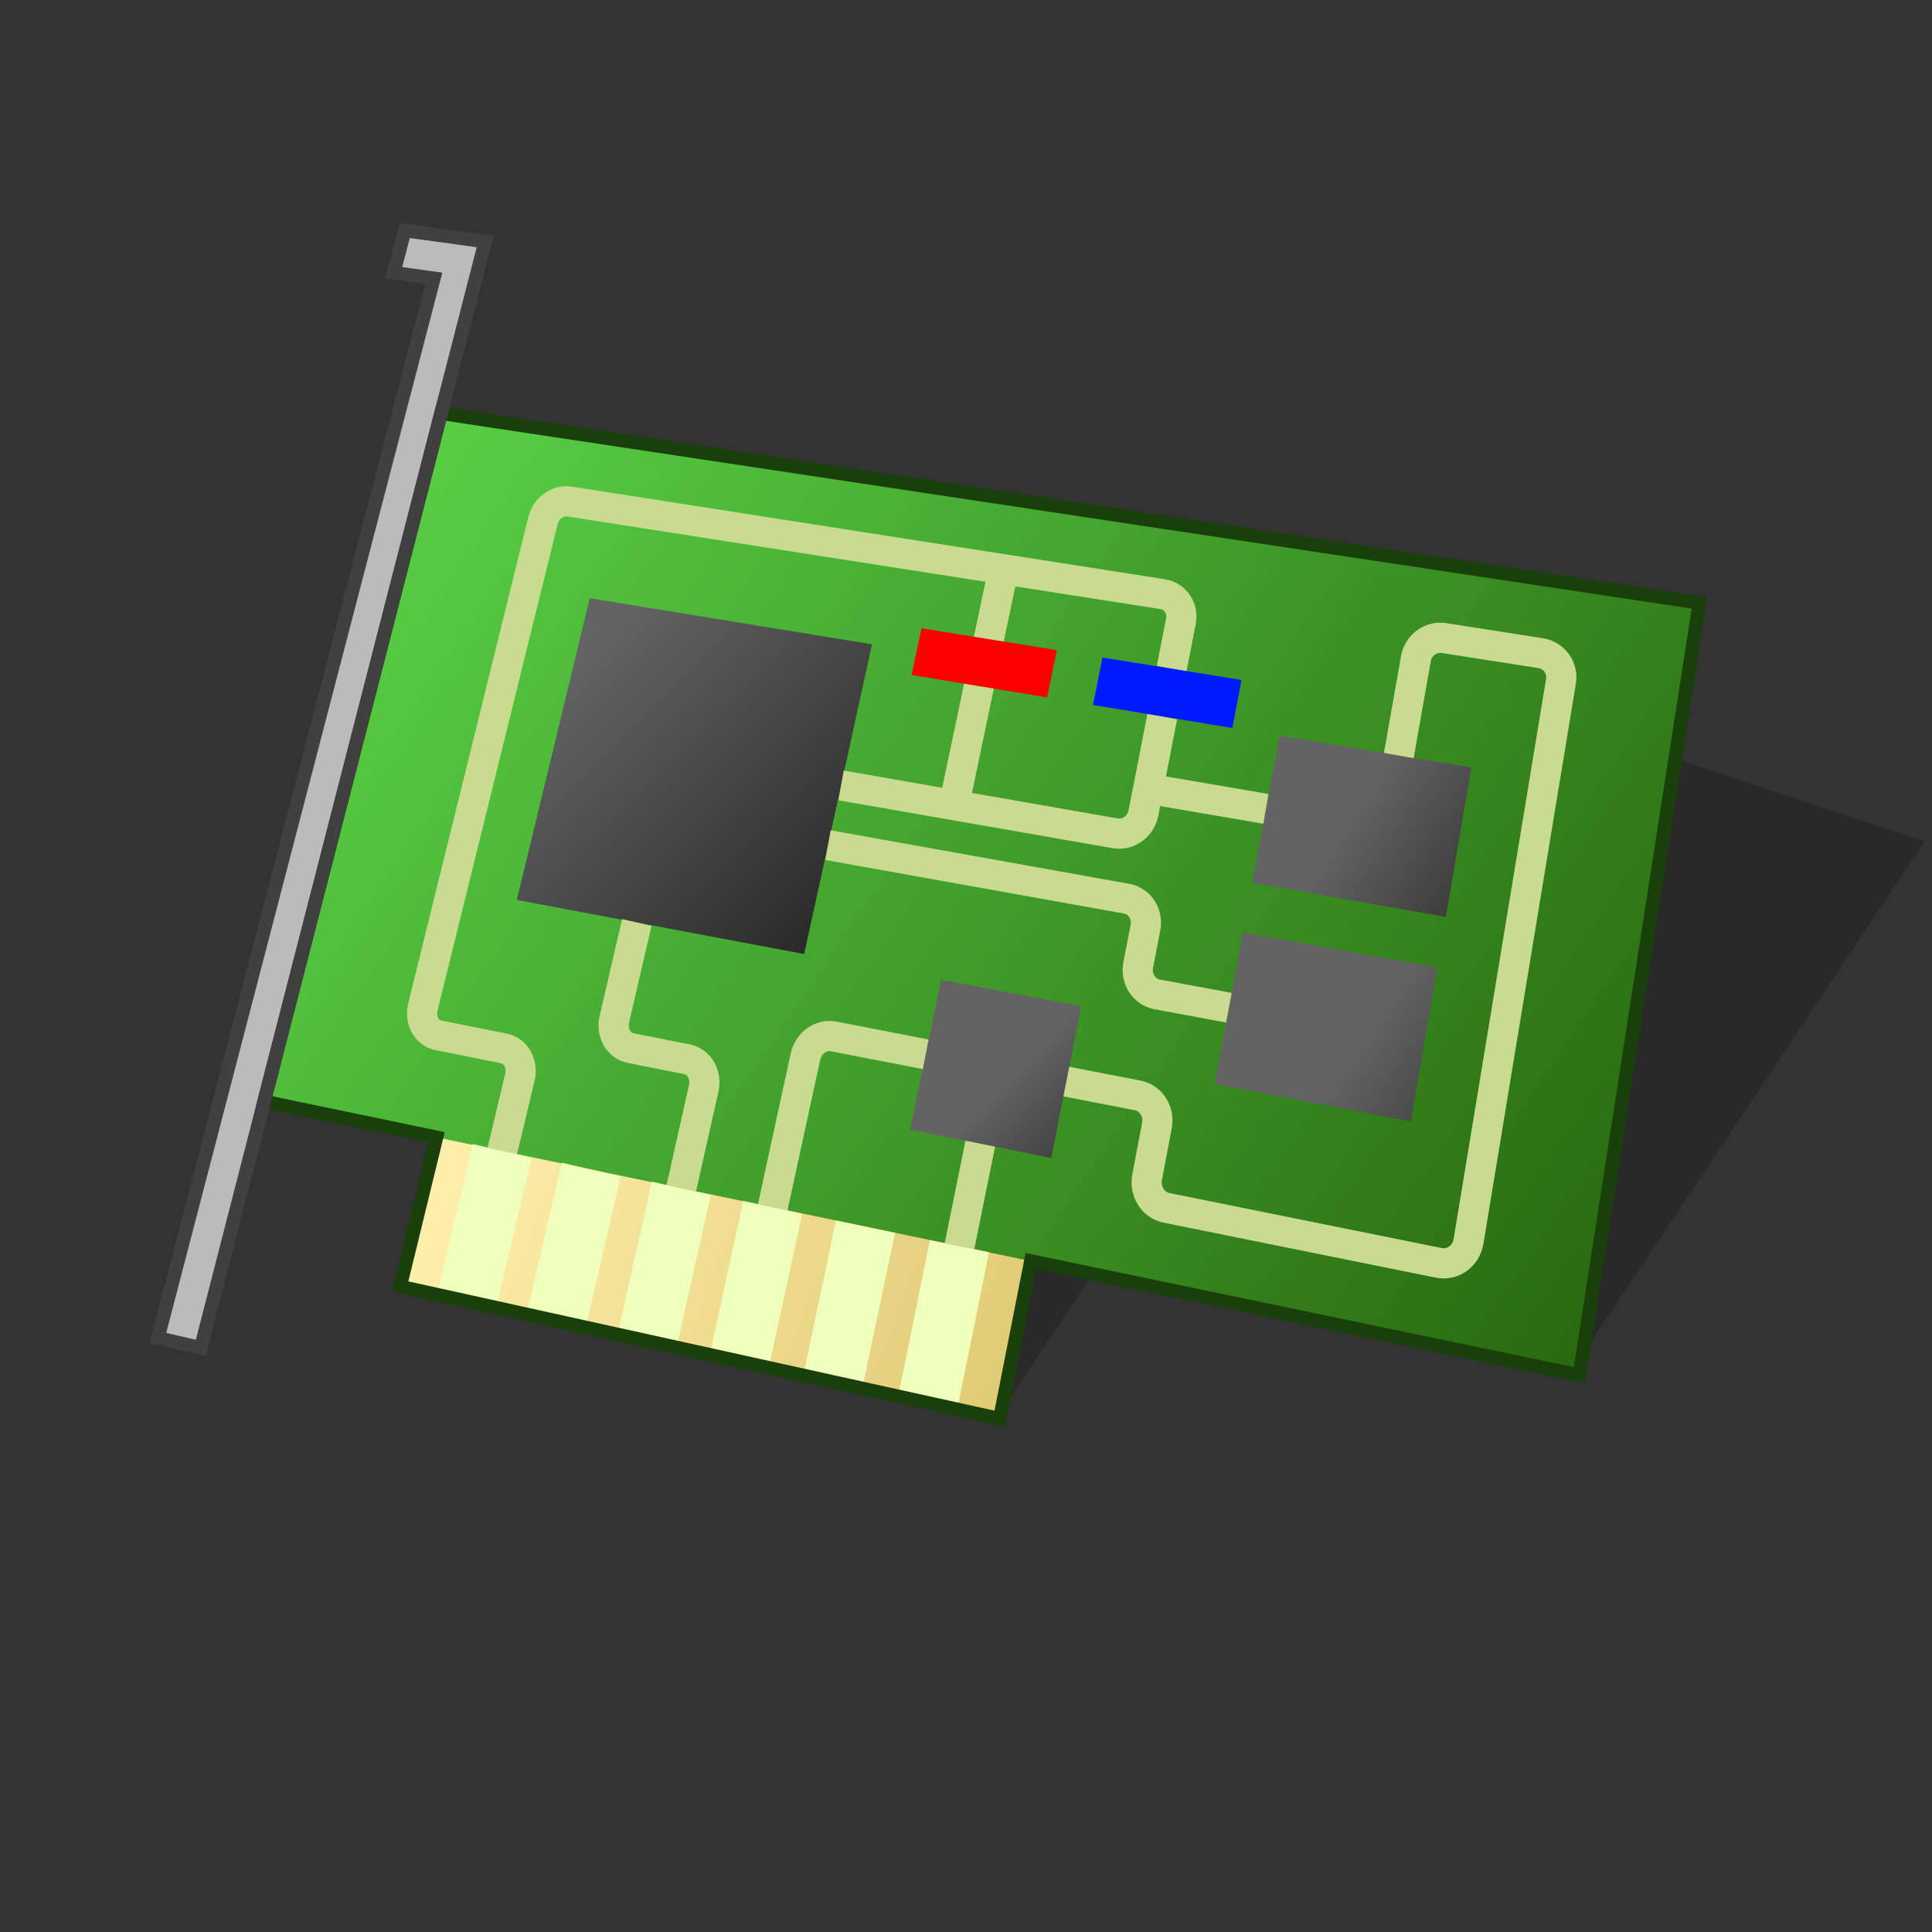 <?xml version="1.0" encoding="UTF-8" standalone="no"?>
<!-- Created with Inkscape (http://www.inkscape.org/) -->

<svg
   width="128"
   height="128"
   viewBox="0 0 128 128"
   version="1.1"
   id="svg1"
   inkscape:version="1.3 (0e150ed6c4, 2023-07-21)"
   sodipodi:docname="audio-card.svg"
   xmlns:inkscape="http://www.inkscape.org/namespaces/inkscape"
   xmlns:sodipodi="http://sodipodi.sourceforge.net/DTD/sodipodi-0.dtd"
   xmlns:xlink="http://www.w3.org/1999/xlink"
   xmlns="http://www.w3.org/2000/svg"
   xmlns:svg="http://www.w3.org/2000/svg">
  <rect x="0" y="0" width="128" height="128" fill="#333333" stroke="none"/>
  <sodipodi:namedview
     id="namedview1"
     pagecolor="#ffffff"
     bordercolor="#000000"
     borderopacity="0.25"
     inkscape:showpageshadow="2"
     inkscape:pageopacity="0.0"
     inkscape:pagecheckerboard="0"
     inkscape:deskcolor="#d1d1d1"
     inkscape:document-units="px"
     showgrid="true"
     inkscape:zoom="6.4453125"
     inkscape:cx="63.922424"
     inkscape:cy="64"
     inkscape:window-width="1920"
     inkscape:window-height="1093"
     inkscape:window-x="0"
     inkscape:window-y="0"
     inkscape:window-maximized="1"
     inkscape:current-layer="layer1">
    <inkscape:grid
       id="grid1"
       units="px"
       originx="0"
       originy="0"
       spacingx="1"
       spacingy="1"
       empcolor="#e52222"
       empopacity="0.2"
       color="#0099e5"
       opacity="0.149"
       empspacing="4"
       dotted="false"
       gridanglex="30"
       gridanglez="30"
       visible="true" />
  </sodipodi:namedview>
  <defs
     id="defs1">
    <linearGradient
       inkscape:collect="always"
       id="linearGradient4541">
      <stop
         style="stop-color:#ffeeca;stop-opacity:1"
         offset="0"
         id="stop4537" />
      <stop
         style="stop-color:#da9f33;stop-opacity:1"
         offset="1"
         id="stop4539" />
    </linearGradient>
    <linearGradient
       inkscape:collect="always"
       xlink:href="#linearGradient4541"
       id="linearGradient4623"
       x1="2.778"
       y1="290.253"
       x2="6.747"
       y2="294.222"
       gradientUnits="userSpaceOnUse"
       gradientTransform="matrix(7.559,0,0,7.559,-50,-2065.039)" />
    <linearGradient
       inkscape:collect="always"
       xlink:href="#linearGradient4541"
       id="linearGradient4549"
       gradientUnits="userSpaceOnUse"
       x1="2.646"
       y1="290.121"
       x2="6.879"
       y2="294.354"
       gradientTransform="matrix(7.559,0,0,7.559,-50,-2065.039)" />
    <linearGradient
       gradientTransform="matrix(7.559,0,0,7.559,126,-2117.039)"
       y2="294.354"
       x2="6.879"
       y1="290.121"
       x1="2.646"
       gradientUnits="userSpaceOnUse"
       id="linearGradient4549-3"
       xlink:href="#linearGradient4541"
       inkscape:collect="always" />
    <linearGradient
       gradientTransform="matrix(2,0,0,2,-237.846,-132.671)"
       gradientUnits="userSpaceOnUse"
       y2="49"
       x2="59"
       y1="15"
       x1="9"
       id="linearGradient4480"
       xlink:href="#linearGradient4478"
       inkscape:collect="always" />
    <linearGradient
       id="linearGradient4478"
       inkscape:collect="always">
      <stop
         id="stop4474"
         offset="0"
         style="stop-color:#5bd648;stop-opacity:1" />
      <stop
         id="stop4476"
         offset="1"
         style="stop-color:#215907;stop-opacity:1" />
    </linearGradient>
    <linearGradient
       gradientTransform="matrix(7.559,0,0,7.559,-237.846,-2249.71)"
       gradientUnits="userSpaceOnUse"
       y2="288.533"
       x2="6.879"
       y1="286.152"
       x1="4.498"
       id="linearGradient4499"
       xlink:href="#linearGradient4497"
       inkscape:collect="always" />
    <linearGradient
       id="linearGradient4497"
       inkscape:collect="always">
      <stop
         id="stop4493"
         offset="0"
         style="stop-color:#636363;stop-opacity:1" />
      <stop
         id="stop4495"
         offset="1"
         style="stop-color:#272727;stop-opacity:1" />
    </linearGradient>
    <linearGradient
       gradientTransform="matrix(7.559,0,0,7.559,-237.846,-2249.71)"
       gradientUnits="userSpaceOnUse"
       y2="287.21"
       x2="14.023"
       y1="286.152"
       x1="12.435"
       id="linearGradient4507"
       xlink:href="#linearGradient4497"
       inkscape:collect="always" />
    <linearGradient
       gradientTransform="matrix(7.559,0,0,7.559,-237.846,-2249.71)"
       gradientUnits="userSpaceOnUse"
       y2="289.327"
       x2="14.023"
       y1="288.269"
       x1="12.435"
       id="linearGradient4515-9"
       xlink:href="#linearGradient4497"
       inkscape:collect="always" />
    <linearGradient
       gradientUnits="userSpaceOnUse"
       y2="290.65"
       x2="21.167"
       y1="285.358"
       x1="7.408"
       id="linearGradient904"
       xlink:href="#linearGradient902"
       inkscape:collect="always"
       gradientTransform="matrix(3.78,0,0,3.78,-237.846,-1127.19)" />
    <linearGradient
       id="linearGradient902"
       inkscape:collect="always">
      <stop
         id="stop898"
         offset="0"
         style="stop-color:#ffeeaa;stop-opacity:1" />
      <stop
         id="stop900"
         offset="1"
         style="stop-color:#d3bc5f;stop-opacity:1" />
    </linearGradient>
    <linearGradient
       gradientTransform="matrix(7.559,0,0,7.559,-237.846,-2249.71)"
       gradientUnits="userSpaceOnUse"
       y2="290.385"
       x2="9.79"
       y1="289.327"
       x1="8.731"
       id="linearGradient4523"
       xlink:href="#linearGradient4497"
       inkscape:collect="always" />
  </defs>
  <g
     inkscape:label="Layer 1"
     inkscape:groupmode="layer"
     id="layer1">
    <path
       sodipodi:nodetypes="cccc"
       inkscape:connector-curvature="0"
       id="path42"
       d="M 104,91 127.495,55.757 104,47.925 Z"
       style="fill:#000000;fill-opacity:0.196;stroke:none;stroke-width:2.741;stroke-miterlimit:4;stroke-dasharray:none;stroke-opacity:1;paint-order:markers stroke fill" />
    <path
       sodipodi:nodetypes="cccc"
       inkscape:connector-curvature="0"
       id="path43"
       d="M 66,94 89.495,58.757 66,50.925 Z"
       style="fill:#000000;fill-opacity:0.196;stroke:none;stroke-width:2.741;stroke-miterlimit:4;stroke-dasharray:none;stroke-opacity:1;paint-order:markers stroke fill" />
    <g
       id="g8"
       transform="matrix(3.78,0,0,3.78,-134,0)">
      <path
         style="fill:#ff5dff;fill-opacity:1;stroke:none;stroke-width:0.265px;stroke-linecap:butt;stroke-linejoin:miter;stroke-opacity:1"
         d="M 8.202,1.852 1.852,25.929 26.988,32.015 31.221,4.763 Z"
         id="path8"
         sodipodi:nodetypes="ccccc" />
      <rect
         style="opacity:0.347;fill:#365dff;fill-opacity:1;fill-rule:evenodd;stroke:none;stroke-width:0.106;stroke-linecap:round;stroke-linejoin:round;paint-order:fill markers stroke"
         id="rect8"
         width="33.867"
         height="33.867"
         x="0"
         y="0"
         ry="0" />
    </g>
    <circle
       r="0"
       cy="144"
       cx="-14"
       id="ellipse4551"
       style="fill:#ffeeca;fill-opacity:1;stroke:none;stroke-width:1.4;stroke-linecap:round;paint-order:markers stroke fill" />
    <circle
       r="0"
       cy="144"
       cx="-14"
       id="ellipse4553"
       style="fill:url(#linearGradient4549);fill-opacity:1;stroke:#000000;stroke-width:1.4;stroke-linecap:round;paint-order:markers stroke fill" />
    <path
       cx="4.762"
       cy="292.237"
       r="2.117"
       style="fill:url(#linearGradient4623);fill-opacity:1;stroke:none;stroke-width:1.4;stroke-linecap:round;paint-order:markers stroke fill"
       id="path4625"
       d=""
       inkscape:connector-curvature="0" />
    <circle
       style="fill:#ffeeca;fill-opacity:1;stroke:none;stroke-width:1.4;stroke-linecap:round;paint-order:markers stroke fill"
       id="ellipse4551-2"
       cx="162"
       cy="92"
       r="0" />
    <circle
       style="fill:url(#linearGradient4549-3);fill-opacity:1;stroke:#000000;stroke-width:1.4;stroke-linecap:round;paint-order:markers stroke fill"
       id="ellipse4553-6"
       cx="162"
       cy="92"
       r="0" />
    <g
       id="g17"
       transform="translate(235.846,136.671)">
      <path
         sodipodi:nodetypes="ccccccccc"
         inkscape:connector-curvature="0"
         id="rect4418"
         d="m -206.625,-109.294 -11.722,45.599 11.416,2.376 -2.407,9.884 36.541,8.06 2.091,-10.404 39.503,8.221 7.948,-51.168 z"
         style="fill:url(#linearGradient4480);fill-opacity:1;stroke:none;stroke-width:2.797;paint-order:markers stroke fill" />
      <path
         id="rect4422"
         d="m -196.772,-97.04 18.698,3.056 -4.494,20.518 -19.038,-3.582 z"
         style="fill:url(#linearGradient4499);fill-opacity:1;stroke-width:2.797;paint-order:markers stroke fill" />
      <path
         id="rect4424"
         d="m -151.075,-87.921 12.712,2.101 -1.692,9.898 -12.832,-2.266 z"
         style="fill:url(#linearGradient4507);fill-opacity:1;stroke-width:2.797;paint-order:markers stroke fill" />
      <path
         id="rect4426"
         d="m -153.5,-74.894 12.872,2.322 -1.744,10.206 -12.995,-2.496 z"
         style="fill:url(#linearGradient4515-9);fill-opacity:1;stroke-width:2.797;paint-order:markers stroke fill" />
      <path
         inkscape:connector-curvature="0"
         id="path4442"
         d="m -169.684,-97.417 -2.626,12.5"
         style="fill:none;fill-opacity:0.388;stroke:#c9db90;stroke-width:2;stroke-linecap:square;stroke-miterlimit:4;stroke-dasharray:none;stroke-opacity:1;paint-order:markers stroke fill"
         sodipodi:nodetypes="cc" />
      <path
         sodipodi:nodetypes="cccccccccc"
         inkscape:connector-curvature="0"
         id="path4430"
         d="m -202.568,-60.411 1.166,-4.891 c 0.213,-0.894 -0.265,-1.748 -1.066,-1.909 l -4.324,-0.865 c -0.791,-0.158 -1.255,-1.002 -1.037,-1.882 l 7.958,-32.227 c 0.201,-0.816 0.985,-1.379 1.753,-1.259 l 39.29,6.135 c 0.842,0.131 1.389,0.937 1.22,1.8 l -0.614,3.141"
         style="fill:none;fill-opacity:0.388;stroke:#c9db90;stroke-width:2;stroke-miterlimit:4;stroke-dasharray:none;stroke-opacity:1;paint-order:markers stroke fill" />
      <path
         sodipodi:nodetypes="cccccccccccc"
         inkscape:connector-curvature="0"
         id="path4432"
         d="m -143.173,-86.615 1.137,-6.435 c 0.156,-0.881 0.99,-1.483 1.866,-1.346 l 6.396,0.999 c 0.89,0.139 1.494,0.974 1.347,1.865 l -6.126,37.105 c -0.161,0.973 -1.043,1.611 -1.968,1.424 l -18.045,-3.646 c -0.887,-0.179 -1.459,-1.092 -1.279,-2.038 l 0.647,-3.407 c 0.178,-0.936 -0.391,-1.832 -1.268,-2.002 l -7.86,-1.525"
         style="fill:none;fill-opacity:0.388;stroke:#c9db90;stroke-width:2;stroke-miterlimit:4;stroke-dasharray:none;stroke-opacity:1;paint-order:markers stroke fill" />
      <path
         d="m -206.931,-61.319 39.386,8.197 -2.061,10.45 -39.731,-8.763 z"
         style="fill:url(#linearGradient904);fill-opacity:1;stroke:none;stroke-width:4;stroke-miterlimit:4;stroke-dasharray:none;stroke-opacity:1;paint-order:markers stroke fill"
         id="rect4460" />
      <path
         id="rect4428"
         d="m -173.487,-71.758 9.274,1.745 -1.984,10.057 -9.358,-1.872 z"
         style="fill:url(#linearGradient4523);fill-opacity:1;stroke-width:2.797;paint-order:markers stroke fill" />
      <path
         sodipodi:nodetypes="cccc"
         inkscape:connector-curvature="0"
         id="path4434"
         d="m -154.428,-69.906 -4.755,-0.885 c -0.87,-0.162 -1.43,-1.035 -1.253,-1.948 l 0.478,-2.471 c 0.175,-0.906 -0.382,-1.765 -1.242,-1.919 l -19.787,-3.55"
         style="fill:none;fill-opacity:0.388;stroke:#c9db90;stroke-width:2;stroke-miterlimit:4;stroke-dasharray:none;stroke-opacity:1;paint-order:markers stroke fill" />
      <path
         sodipodi:nodetypes="ccc"
         inkscape:connector-curvature="0"
         id="path4436"
         d="m -180.121,-84.635 18.166,3.173 c 0.854,0.149 1.69,-0.453 1.864,-1.344 l 1.25,-6.399"
         style="fill:none;fill-opacity:0.388;stroke:#c9db90;stroke-width:2;stroke-miterlimit:4;stroke-dasharray:none;stroke-opacity:1;paint-order:markers stroke fill" />
      <path
         inkscape:connector-curvature="0"
         id="path4438"
         d="m -159.777,-84.415 7.801,1.333"
         style="fill:none;fill-opacity:0.388;stroke:#c9db90;stroke-width:2;stroke-miterlimit:4;stroke-dasharray:none;stroke-opacity:1;paint-order:markers stroke fill" />
      <path
         sodipodi:nodetypes="cccccc"
         inkscape:connector-curvature="0"
         id="path4444"
         d="m -193.655,-75.552 -1.49,6.413 c -0.207,0.893 0.283,1.748 1.096,1.91 l 3.703,0.733 c 0.822,0.163 1.326,1.028 1.122,1.934 l -1.485,6.619"
         style="fill:none;fill-opacity:0.388;stroke:#c9db90;stroke-width:2;stroke-miterlimit:4;stroke-dasharray:none;stroke-opacity:1;paint-order:markers stroke fill" />
      <path
         sodipodi:nodetypes="ccc"
         inkscape:connector-curvature="0"
         id="path4446"
         d="m -184.652,-56.683 2.167,-9.975 c 0.197,-0.907 1.033,-1.51 1.868,-1.347 l 6.101,1.184"
         style="fill:none;fill-opacity:0.388;stroke:#c9db90;stroke-width:2;stroke-miterlimit:4;stroke-dasharray:none;stroke-opacity:1;paint-order:markers stroke fill" />
      <path
         sodipodi:nodetypes="cc"
         inkscape:connector-curvature="0"
         id="path4454"
         d="m -180.671,-45.113 2.162,-10.291"
         style="fill:none;fill-opacity:0.388;stroke:#efffbc;stroke-width:4;stroke-miterlimit:4;stroke-dasharray:none;stroke-opacity:1;paint-order:markers stroke fill" />
      <path
         id="rect4462"
         d="m -174.79,-95.046 8.96,1.448 -0.641,3.132 -8.986,-1.485 z"
         style="fill:#ff0000;fill-opacity:1;stroke:none;stroke-width:4;stroke-miterlimit:4;stroke-dasharray:none;stroke-opacity:1;paint-order:markers stroke fill" />
      <path
         id="rect4464"
         d="m -162.803,-93.109 9.21,1.488 -0.604,3.183 -9.237,-1.527 z"
         style="fill:#0019ff;fill-opacity:1;stroke:none;stroke-width:4;stroke-miterlimit:4;stroke-dasharray:none;stroke-opacity:1;paint-order:markers stroke fill" />
      <path
         style="fill:#bbbbbb;fill-opacity:1;stroke:none;stroke-width:0.1;stroke-miterlimit:4;stroke-dasharray:none;stroke-opacity:1;paint-order:markers stroke fill"
         d="m -209.028,-121.399 5.327,0.728 -17.991,69.985 -0.852,3.312 -2.843,-0.651 18.282,-70.206 -2.662,-0.373 z"
         id="path4525"
         inkscape:connector-curvature="0"
         sodipodi:nodetypes="cccccccc" />
      <path
         sodipodi:nodetypes="cc"
         inkscape:connector-curvature="0"
         id="path4454-3"
         d="m -192.978,-47.827 2.27,-10.116"
         style="fill:none;fill-opacity:0.388;stroke:#efffbc;stroke-width:4;stroke-miterlimit:4;stroke-dasharray:none;stroke-opacity:1;paint-order:markers stroke fill" />
      <path
         sodipodi:nodetypes="cc"
         inkscape:connector-curvature="0"
         id="path4454-6"
         d="m -172.278,-54.107 1.377,-6.79"
         style="fill:none;fill-opacity:0.388;stroke:#c9db90;stroke-width:2;stroke-miterlimit:4;stroke-dasharray:none;stroke-opacity:1;paint-order:markers stroke fill" />
      <path
         sodipodi:nodetypes="cc"
         inkscape:connector-curvature="0"
         id="path4454-7"
         d="m -174.383,-43.726 2.105,-10.381"
         style="fill:none;fill-opacity:0.388;stroke:#efffbc;stroke-width:4;stroke-miterlimit:4;stroke-dasharray:none;stroke-opacity:1;paint-order:markers stroke fill" />
      <path
         sodipodi:nodetypes="cc"
         inkscape:connector-curvature="0"
         id="path4454-5"
         d="m -186.868,-46.48 2.216,-10.203"
         style="fill:none;fill-opacity:0.388;stroke:#efffbc;stroke-width:4;stroke-miterlimit:4;stroke-dasharray:none;stroke-opacity:1;paint-order:markers stroke fill" />
      <path
         sodipodi:nodetypes="cc"
         inkscape:connector-curvature="0"
         id="path4454-35"
         d="m -199,-49.156 2.321,-10.03"
         style="fill:none;fill-opacity:0.388;stroke:#efffbc;stroke-width:4;stroke-miterlimit:4;stroke-dasharray:none;stroke-opacity:1;paint-order:markers stroke fill" />
      <path
         sodipodi:nodetypes="cc"
         inkscape:connector-curvature="0"
         id="path4454-62"
         d="m -204.939,-50.465 2.37,-9.946"
         style="fill:none;fill-opacity:0.388;stroke:#efffbc;stroke-width:4;stroke-miterlimit:4;stroke-dasharray:none;stroke-opacity:1;paint-order:markers stroke fill" />
    </g>
    <path
       style="fill:none;stroke:#19400a;stroke-width:0.9;stroke-linecap:butt;stroke-linejoin:miter;stroke-dasharray:none;stroke-opacity:1"
       d="m 29.221,27.377 83.37,12.567 -7.948,51.168 -36.342,-7.564 -2.061,10.45 -39.731,-8.763 2.407,-9.884 -11.416,-2.376 z"
       id="path40" />
    <path
       style="fill:none;stroke:#404040;stroke-width:0.9;stroke-linecap:butt;stroke-linejoin:miter;stroke-dasharray:none;stroke-opacity:1"
       d="M 26.818,15.272 32.145,16 13.303,89.297 10.461,88.646 28.743,18.44 26.081,18.067 Z"
       id="path41" />
  </g>
</svg>
